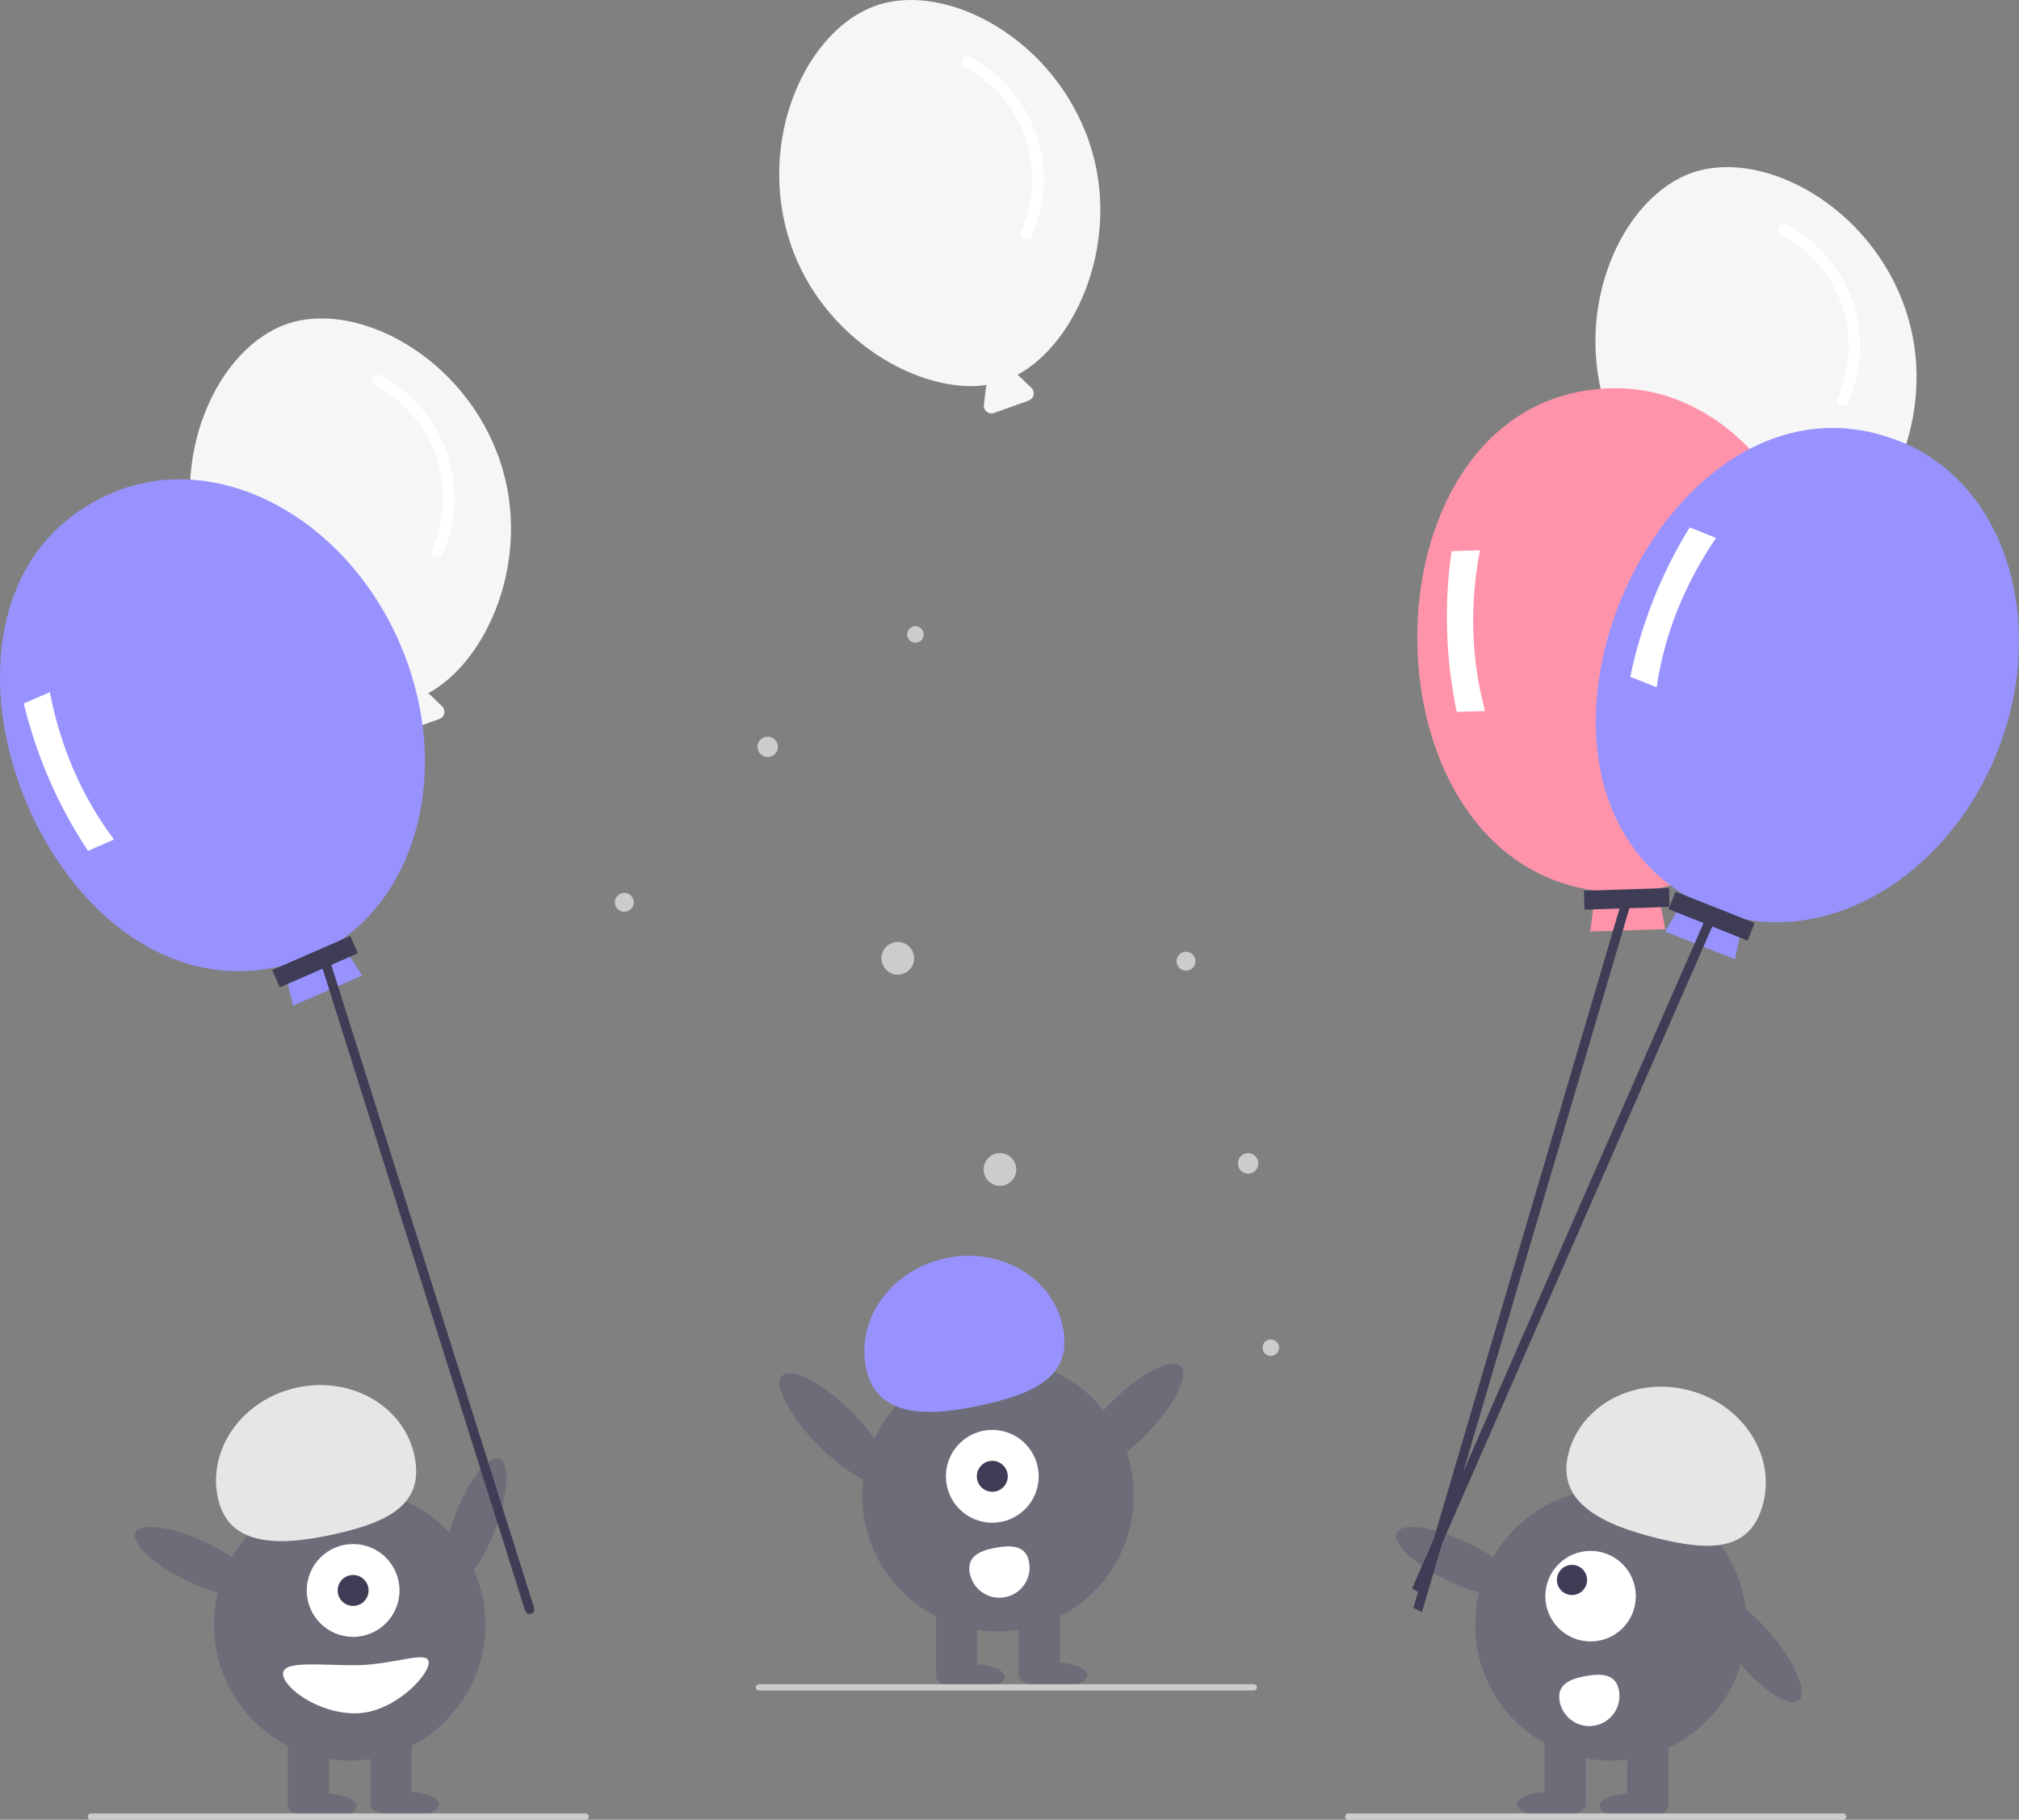 <svg width="406" height="366" viewBox="0 0 406 366" fill="none" xmlns="http://www.w3.org/2000/svg">
<rect x="0" y="0" width="406" height="366" fill="#808080" stroke="none"/>
<g clip-path="url(#clip0_580:6072)">
<path d="M100.593 92.842C93.612 71.96 72.054 60.355 57.871 65.102C43.689 69.85 33.449 92.1 40.43 112.981C46.892 132.309 66.473 143.467 79.943 141.476C79.845 141.645 79.781 141.831 79.754 142.024L79.342 145.462C79.311 145.724 79.347 145.989 79.447 146.234C79.547 146.478 79.708 146.692 79.914 146.857C80.121 147.021 80.365 147.13 80.626 147.173C80.886 147.217 81.153 147.192 81.401 147.103L88.34 144.614C88.588 144.525 88.809 144.374 88.983 144.175C89.156 143.976 89.276 143.736 89.331 143.478C89.386 143.22 89.374 142.952 89.296 142.7C89.218 142.448 89.077 142.22 88.886 142.037L86.385 139.645C86.296 139.564 86.198 139.493 86.093 139.434C98.107 132.956 107.069 112.212 100.593 92.842Z" fill="#F6F6F6"/>
<path d="M75.321 77.479C81.118 80.473 85.546 85.58 87.689 91.746C89.833 97.911 89.529 104.665 86.84 110.613C86.24 111.981 88.448 112.7 89.044 111.341C91.867 104.906 92.154 97.64 89.848 91.001C87.542 84.362 82.812 78.842 76.608 75.546C75.299 74.852 74.002 76.779 75.321 77.479Z" fill="white"/>
<path d="M383.234 62.404C376.253 41.523 354.694 29.917 340.512 34.665C326.33 39.412 316.09 61.662 323.071 82.543C329.533 101.872 349.113 113.03 362.583 111.039C362.486 111.208 362.422 111.394 362.395 111.587L361.983 115.024C361.952 115.286 361.988 115.552 362.088 115.796C362.188 116.04 362.349 116.255 362.555 116.419C362.761 116.584 363.006 116.693 363.266 116.736C363.526 116.779 363.793 116.755 364.042 116.666L370.98 114.176C371.228 114.087 371.45 113.936 371.623 113.737C371.797 113.539 371.917 113.299 371.971 113.041C372.026 112.782 372.014 112.515 371.936 112.262C371.859 112.01 371.718 111.782 371.527 111.6L369.026 109.207C368.937 109.126 368.839 109.055 368.733 108.997C380.747 102.519 389.71 81.775 383.234 62.404Z" fill="#F6F6F6"/>
<path d="M357.961 47.041C363.759 50.035 368.186 55.142 370.33 61.308C372.474 67.474 372.17 74.228 369.481 80.176C368.88 81.543 371.088 82.262 371.685 80.904C374.508 74.468 374.795 67.202 372.489 60.564C370.182 53.925 365.453 48.404 359.249 45.108C357.94 44.414 356.642 46.342 357.961 47.041Z" fill="white"/>
<path d="M219.099 28.796C212.118 7.914 190.56 -3.691 176.377 1.056C162.195 5.804 151.955 28.054 158.936 48.935C165.398 68.263 184.978 79.421 198.448 77.43C198.351 77.599 198.287 77.785 198.26 77.978L197.848 81.416C197.817 81.678 197.853 81.944 197.953 82.188C198.053 82.432 198.214 82.646 198.42 82.811C198.626 82.975 198.871 83.084 199.131 83.127C199.392 83.171 199.658 83.147 199.907 83.057L206.845 80.568C207.094 80.479 207.315 80.328 207.489 80.129C207.662 79.93 207.782 79.69 207.837 79.432C207.891 79.174 207.879 78.906 207.802 78.654C207.724 78.402 207.583 78.174 207.392 77.991L204.891 75.599C204.802 75.518 204.704 75.447 204.599 75.389C216.613 68.91 225.575 48.166 219.099 28.796Z" fill="#F6F6F6"/>
<path d="M193.827 13.433C199.624 16.427 204.052 21.534 206.195 27.7C208.339 33.865 208.035 40.619 205.346 46.567C204.746 47.935 206.954 48.654 207.55 47.295C210.373 40.86 210.66 33.594 208.354 26.955C206.047 20.317 201.318 14.796 195.114 11.5C193.805 10.806 192.507 12.733 193.827 13.433Z" fill="white"/>
<path d="M184.085 129.273C185.004 129.273 185.748 128.528 185.748 127.609C185.748 126.689 185.004 125.944 184.085 125.944C183.167 125.944 182.422 126.689 182.422 127.609C182.422 128.528 183.167 129.273 184.085 129.273Z" fill="#CCCCCC"/>
<path d="M180.541 196.032C182.356 196.032 183.827 194.56 183.827 192.745C183.827 190.929 182.356 189.457 180.541 189.457C178.727 189.457 177.256 190.929 177.256 192.745C177.256 194.56 178.727 196.032 180.541 196.032Z" fill="#CCCCCC"/>
<path d="M125.537 183.373C126.586 183.373 127.436 182.523 127.436 181.473C127.436 180.424 126.586 179.574 125.537 179.574C124.489 179.574 123.639 180.424 123.639 181.473C123.639 182.523 124.489 183.373 125.537 183.373Z" fill="#CCCCCC"/>
<path d="M154.378 152.267C155.514 152.267 156.434 151.346 156.434 150.21C156.434 149.074 155.514 148.153 154.378 148.153C153.243 148.153 152.322 149.074 152.322 150.21C152.322 151.346 153.243 152.267 154.378 152.267Z" fill="#CCCCCC"/>
<path d="M255.55 272.717C256.468 272.717 257.213 271.971 257.213 271.052C257.213 270.133 256.468 269.388 255.55 269.388C254.631 269.388 253.887 270.133 253.887 271.052C253.887 271.971 254.631 272.717 255.55 272.717Z" fill="#CCCCCC"/>
<path d="M201.08 238.496C202.895 238.496 204.366 237.024 204.366 235.208C204.366 233.393 202.895 231.921 201.08 231.921C199.266 231.921 197.795 233.393 197.795 235.208C197.795 237.024 199.266 238.496 201.08 238.496Z" fill="#CCCCCC"/>
<path d="M238.494 195.218C239.543 195.218 240.393 194.368 240.393 193.319C240.393 192.269 239.543 191.419 238.494 191.419C237.446 191.419 236.596 192.269 236.596 193.319C236.596 194.368 237.446 195.218 238.494 195.218Z" fill="#CCCCCC"/>
<path d="M250.98 236.049C252.115 236.049 253.036 235.128 253.036 233.991C253.036 232.855 252.115 231.934 250.98 231.934C249.844 231.934 248.924 232.855 248.924 233.991C248.924 235.128 249.844 236.049 250.98 236.049Z" fill="#CCCCCC"/>
<path d="M361.722 342.007C363.536 340.487 361.084 334.568 356.246 328.785C351.408 323.003 346.015 319.548 344.201 321.067C342.387 322.587 344.838 328.507 349.677 334.289C354.515 340.071 359.908 343.527 361.722 342.007Z" fill="#6D6D7A"/>
<path d="M323.931 354.105C339.005 354.105 351.224 341.878 351.224 326.795C351.224 311.712 339.005 299.485 323.931 299.485C308.858 299.485 296.639 311.712 296.639 326.795C296.639 341.878 308.858 354.105 323.931 354.105Z" fill="#6D6D7A"/>
<path d="M335.485 348.228H327.193V363.093H335.485V348.228Z" fill="#6D6D7A"/>
<path d="M318.901 348.228H310.609V363.093H318.901V348.228Z" fill="#6D6D7A"/>
<path d="M328.574 365.858C332.39 365.858 335.483 364.698 335.483 363.266C335.483 361.834 332.39 360.673 328.574 360.673C324.758 360.673 321.664 361.834 321.664 363.266C321.664 364.698 324.758 365.858 328.574 365.858Z" fill="#6D6D7A"/>
<path d="M311.992 365.513C315.808 365.513 318.901 364.352 318.901 362.92C318.901 361.488 315.808 360.327 311.992 360.327C308.176 360.327 305.082 361.488 305.082 362.92C305.082 364.352 308.176 365.513 311.992 365.513Z" fill="#6D6D7A"/>
<path d="M315.363 292.466C317.8 282.646 328.557 276.866 339.39 279.558C350.223 282.249 357.029 292.393 354.592 302.213C352.155 312.034 344.07 312.066 333.237 309.374C322.404 306.682 312.925 302.287 315.363 292.466Z" fill="#E6E6E6"/>
<path d="M305.521 319.974C306.535 317.835 301.837 313.481 295.027 310.25C288.217 307.018 281.875 306.132 280.861 308.271C279.847 310.41 284.546 314.764 291.355 317.996C298.165 321.228 304.507 322.114 305.521 319.974Z" fill="#6D6D7A"/>
<path d="M319.851 330.138C324.877 330.138 328.951 326.061 328.951 321.033C328.951 316.004 324.877 311.928 319.851 311.928C314.826 311.928 310.752 316.004 310.752 321.033C310.752 326.061 314.826 330.138 319.851 330.138Z" fill="white"/>
<path d="M316.111 320.804C317.786 320.804 319.144 319.445 319.144 317.769C319.144 316.093 317.786 314.734 316.111 314.734C314.436 314.734 313.078 316.093 313.078 317.769C313.078 319.445 314.436 320.804 316.111 320.804Z" fill="#3F3D56"/>
<path d="M325.561 340.002C325.703 340.787 325.69 341.591 325.522 342.37C325.354 343.15 325.034 343.888 324.581 344.544C324.128 345.199 323.55 345.759 322.88 346.191C322.211 346.623 321.463 346.919 320.679 347.061C319.895 347.204 319.091 347.191 318.312 347.023C317.534 346.855 316.796 346.535 316.141 346.081C315.486 345.627 314.926 345.049 314.494 344.379C314.063 343.709 313.767 342.961 313.624 342.177V342.177L313.622 342.165C313.025 338.866 315.574 337.699 318.871 337.102C322.168 336.504 324.964 336.704 325.561 340.002Z" fill="white"/>
<path d="M99.545 307.702C102.236 300.658 102.626 294.262 100.416 293.417C98.206 292.572 94.233 297.597 91.542 304.642C88.851 311.686 88.462 318.082 90.672 318.927C92.882 319.772 96.855 314.747 99.545 307.702Z" fill="#6D6D7A"/>
<path d="M70.318 354.105C85.392 354.105 97.611 341.878 97.611 326.795C97.611 311.712 85.392 299.485 70.318 299.485C55.245 299.485 43.025 311.712 43.025 326.795C43.025 341.878 55.245 354.105 70.318 354.105Z" fill="#6D6D7A"/>
<path d="M66.172 348.228H57.881V363.093H66.172V348.228Z" fill="#6D6D7A"/>
<path d="M82.754 348.228H74.463V363.093H82.754V348.228Z" fill="#6D6D7A"/>
<path d="M64.79 365.858C68.606 365.858 71.7 364.698 71.7 363.266C71.7 361.834 68.606 360.673 64.79 360.673C60.974 360.673 57.881 361.834 57.881 363.266C57.881 364.698 60.974 365.858 64.79 365.858Z" fill="#6D6D7A"/>
<path d="M81.373 365.513C85.189 365.513 88.282 364.352 88.282 362.92C88.282 361.488 85.189 360.327 81.373 360.327C77.556 360.327 74.463 361.488 74.463 362.92C74.463 364.352 77.556 365.513 81.373 365.513Z" fill="#6D6D7A"/>
<path d="M71.008 329.215C76.159 329.215 80.335 325.036 80.335 319.881C80.335 314.726 76.159 310.547 71.008 310.547C65.856 310.547 61.68 314.726 61.68 319.881C61.68 325.036 65.856 329.215 71.008 329.215Z" fill="white"/>
<path d="M71.008 322.993C72.725 322.993 74.117 321.6 74.117 319.881C74.117 318.163 72.725 316.77 71.008 316.77C69.29 316.77 67.898 318.163 67.898 319.881C67.898 321.6 69.29 322.993 71.008 322.993Z" fill="#3F3D56"/>
<path d="M43.843 301.398C41.639 291.522 48.684 281.543 59.577 279.109C70.471 276.675 81.089 282.708 83.293 292.584C85.496 302.459 78.277 306.101 67.383 308.535C56.489 310.969 46.047 311.273 43.843 301.398Z" fill="#E6E6E6"/>
<path d="M51.906 319.975C52.92 317.836 48.221 313.482 41.412 310.25C34.602 307.019 28.26 306.133 27.246 308.272C26.232 310.411 30.93 314.765 37.74 317.997C44.55 321.228 50.892 322.114 51.906 319.975Z" fill="#6D6D7A"/>
<path d="M56.912 336.647C56.912 339.32 63.79 344.598 71.422 344.598C79.054 344.598 86.21 337.073 86.21 334.4C86.21 331.727 79.054 334.919 71.422 334.919C63.79 334.919 56.912 333.974 56.912 336.647Z" fill="white"/>
<path d="M200.687 328.106C215.761 328.106 227.98 315.879 227.98 300.796C227.98 285.713 215.761 273.486 200.687 273.486C185.614 273.486 173.395 285.713 173.395 300.796C173.395 315.879 185.614 328.106 200.687 328.106Z" fill="#6D6D7A"/>
<path d="M196.541 322.229H188.25V337.094H196.541V322.229Z" fill="#6D6D7A"/>
<path d="M213.123 322.229H204.832V337.094H213.123V322.229Z" fill="#6D6D7A"/>
<path d="M195.16 339.86C198.976 339.86 202.069 338.699 202.069 337.267C202.069 335.835 198.976 334.674 195.16 334.674C191.344 334.674 188.25 335.835 188.25 337.267C188.25 338.699 191.344 339.86 195.16 339.86Z" fill="#6D6D7A"/>
<path d="M211.742 339.514C215.558 339.514 218.651 338.353 218.651 336.921C218.651 335.489 215.558 334.329 211.742 334.329C207.926 334.329 204.832 335.489 204.832 336.921C204.832 338.353 207.926 339.514 211.742 339.514Z" fill="#6D6D7A"/>
<path d="M174.212 275.399C172.008 265.523 179.053 255.544 189.947 253.11C200.84 250.676 211.458 256.709 213.662 266.585C215.865 276.46 208.646 280.102 197.752 282.536C186.858 284.97 176.416 285.274 174.212 275.399Z" fill="#9892FF"/>
<path d="M230.097 288.862C236.008 282.943 239.294 276.64 237.437 274.783C235.58 272.927 229.283 276.22 223.372 282.139C217.462 288.058 214.175 294.361 216.032 296.218C217.889 298.075 224.186 294.781 230.097 288.862Z" fill="#6D6D7A"/>
<path d="M178.687 298.12C180.544 296.263 177.258 289.96 171.347 284.041C165.436 278.122 159.139 274.829 157.282 276.685C155.425 278.542 158.712 284.846 164.622 290.765C170.533 296.684 176.83 299.977 178.687 298.12Z" fill="#6D6D7A"/>
<path d="M366.614 127.471C365.708 99.469 346.541 77.365 323.803 78.102C273.198 79.602 271.962 172.46 320.82 179.13L319.785 187.358L334.875 186.869L333.311 178.725C352.965 174.378 367.435 152.859 366.614 127.471Z" fill="#FF93A9"/>
<path d="M298.638 142.997L292.937 143.182C290.703 132.551 290.349 121.611 291.891 110.859L297.592 110.674C295.487 121.93 295.835 132.704 298.638 142.997Z" fill="white"/>
<path d="M335.613 178.597L318.512 179.151L318.635 182.954L335.736 182.4L335.613 178.597Z" fill="#3F3D56"/>
<path d="M285.941 324.208L284.219 323.401L326.559 179.728L328.281 180.535L285.941 324.208Z" fill="#3F3D56"/>
<path d="M401.658 151.151C411.998 125.114 403.241 97.192 382.1 88.786C335.103 69.949 296.927 154.594 339.063 180.224L334.832 187.355L348.862 192.934L350.677 184.842C370.431 188.707 392.283 174.756 401.658 151.151Z" fill="#9892FF"/>
<path d="M333.138 138.235L327.838 136.127C330.03 125.488 334.069 115.316 339.773 106.073L345.074 108.181C338.653 117.66 334.675 127.678 333.138 138.235Z" fill="white"/>
<path d="M336.937 179.322L335.533 182.858L351.434 189.181L352.838 185.645L336.937 179.322Z" fill="#3F3D56"/>
<path d="M285.607 320.426L283.955 319.485L343.068 184.501L344.72 185.442L285.607 320.426Z" fill="#3F3D56"/>
<path d="M80.351 129.28C69.164 103.597 43.189 90.149 22.334 99.244C-24.132 119.357 9.025 206.094 56.886 194.219L58.964 202.247L72.804 196.211L68.342 189.222C84.998 177.914 90.494 152.566 80.351 129.28Z" fill="#9892FF"/>
<path d="M22.927 168.851L17.698 171.131C11.695 162.08 7.324 152.046 4.785 141.484L10.014 139.204C12.216 150.441 16.52 160.324 22.927 168.851Z" fill="white"/>
<path d="M70.436 188.252L54.75 195.092L56.269 198.58L71.955 191.739L70.436 188.252Z" fill="#3F3D56"/>
<path d="M106.727 324.576C106.482 324.636 106.223 324.597 106.007 324.467C105.792 324.337 105.636 324.126 105.575 323.881L64.252 192.862L66.097 192.404L107.421 323.423C107.451 323.545 107.457 323.671 107.438 323.794C107.419 323.918 107.377 324.036 107.312 324.143C107.248 324.25 107.163 324.344 107.062 324.418C106.962 324.492 106.848 324.546 106.727 324.576Z" fill="#3F3D56"/>
<path d="M117.771 366H18.276C18.108 366 17.947 365.933 17.828 365.814C17.709 365.695 17.643 365.534 17.643 365.366C17.643 365.198 17.709 365.037 17.828 364.918C17.947 364.799 18.108 364.732 18.276 364.732H117.771C117.939 364.732 118.1 364.799 118.219 364.918C118.338 365.037 118.405 365.198 118.405 365.366C118.405 365.534 118.338 365.695 118.219 365.814C118.1 365.933 117.939 366 117.771 366Z" fill="#CCCCCC"/>
<path d="M370.626 366H271.132C270.964 366 270.802 365.933 270.684 365.814C270.565 365.695 270.498 365.534 270.498 365.366C270.498 365.198 270.565 365.037 270.684 364.918C270.802 364.799 270.964 364.732 271.132 364.732H370.626C370.795 364.732 370.956 364.799 371.075 364.918C371.193 365.037 371.26 365.198 371.26 365.366C371.26 365.534 371.193 365.695 371.075 365.814C370.956 365.933 370.795 366 370.626 366Z" fill="#CCCCCC"/>
<path d="M252.121 340.001H152.626C152.458 340.001 152.297 339.934 152.178 339.815C152.059 339.696 151.992 339.535 151.992 339.367C151.992 339.199 152.059 339.038 152.178 338.919C152.297 338.8 152.458 338.733 152.626 338.733H252.121C252.289 338.733 252.45 338.8 252.569 338.919C252.688 339.038 252.754 339.199 252.754 339.367C252.754 339.535 252.688 339.696 252.569 339.815C252.45 339.934 252.289 340.001 252.121 340.001Z" fill="#CCCCCC"/>
<path d="M199.539 306.26C204.691 306.26 208.867 302.081 208.867 296.926C208.867 291.771 204.691 287.592 199.539 287.592C194.387 287.592 190.211 291.771 190.211 296.926C190.211 302.081 194.387 306.26 199.539 306.26Z" fill="white"/>
<path d="M199.539 300.037C201.256 300.037 202.648 298.644 202.648 296.926C202.648 295.208 201.256 293.815 199.539 293.815C197.822 293.815 196.43 295.208 196.43 296.926C196.43 298.644 197.822 300.037 199.539 300.037Z" fill="#3F3D56"/>
<path d="M206.944 314.188C207.232 315.772 206.879 317.406 205.964 318.73C205.048 320.053 203.645 320.959 202.062 321.247C200.479 321.536 198.846 321.183 197.523 320.267C196.2 319.351 195.295 317.946 195.007 316.363L195.005 316.351C194.408 313.052 196.957 311.885 200.254 311.288C203.551 310.69 206.347 310.89 206.944 314.188Z" fill="white"/>
</g>
<defs>
<clipPath id="clip0_580:6072">
<rect width="406" height="366" fill="white"/>
</clipPath>
</defs>
</svg>
